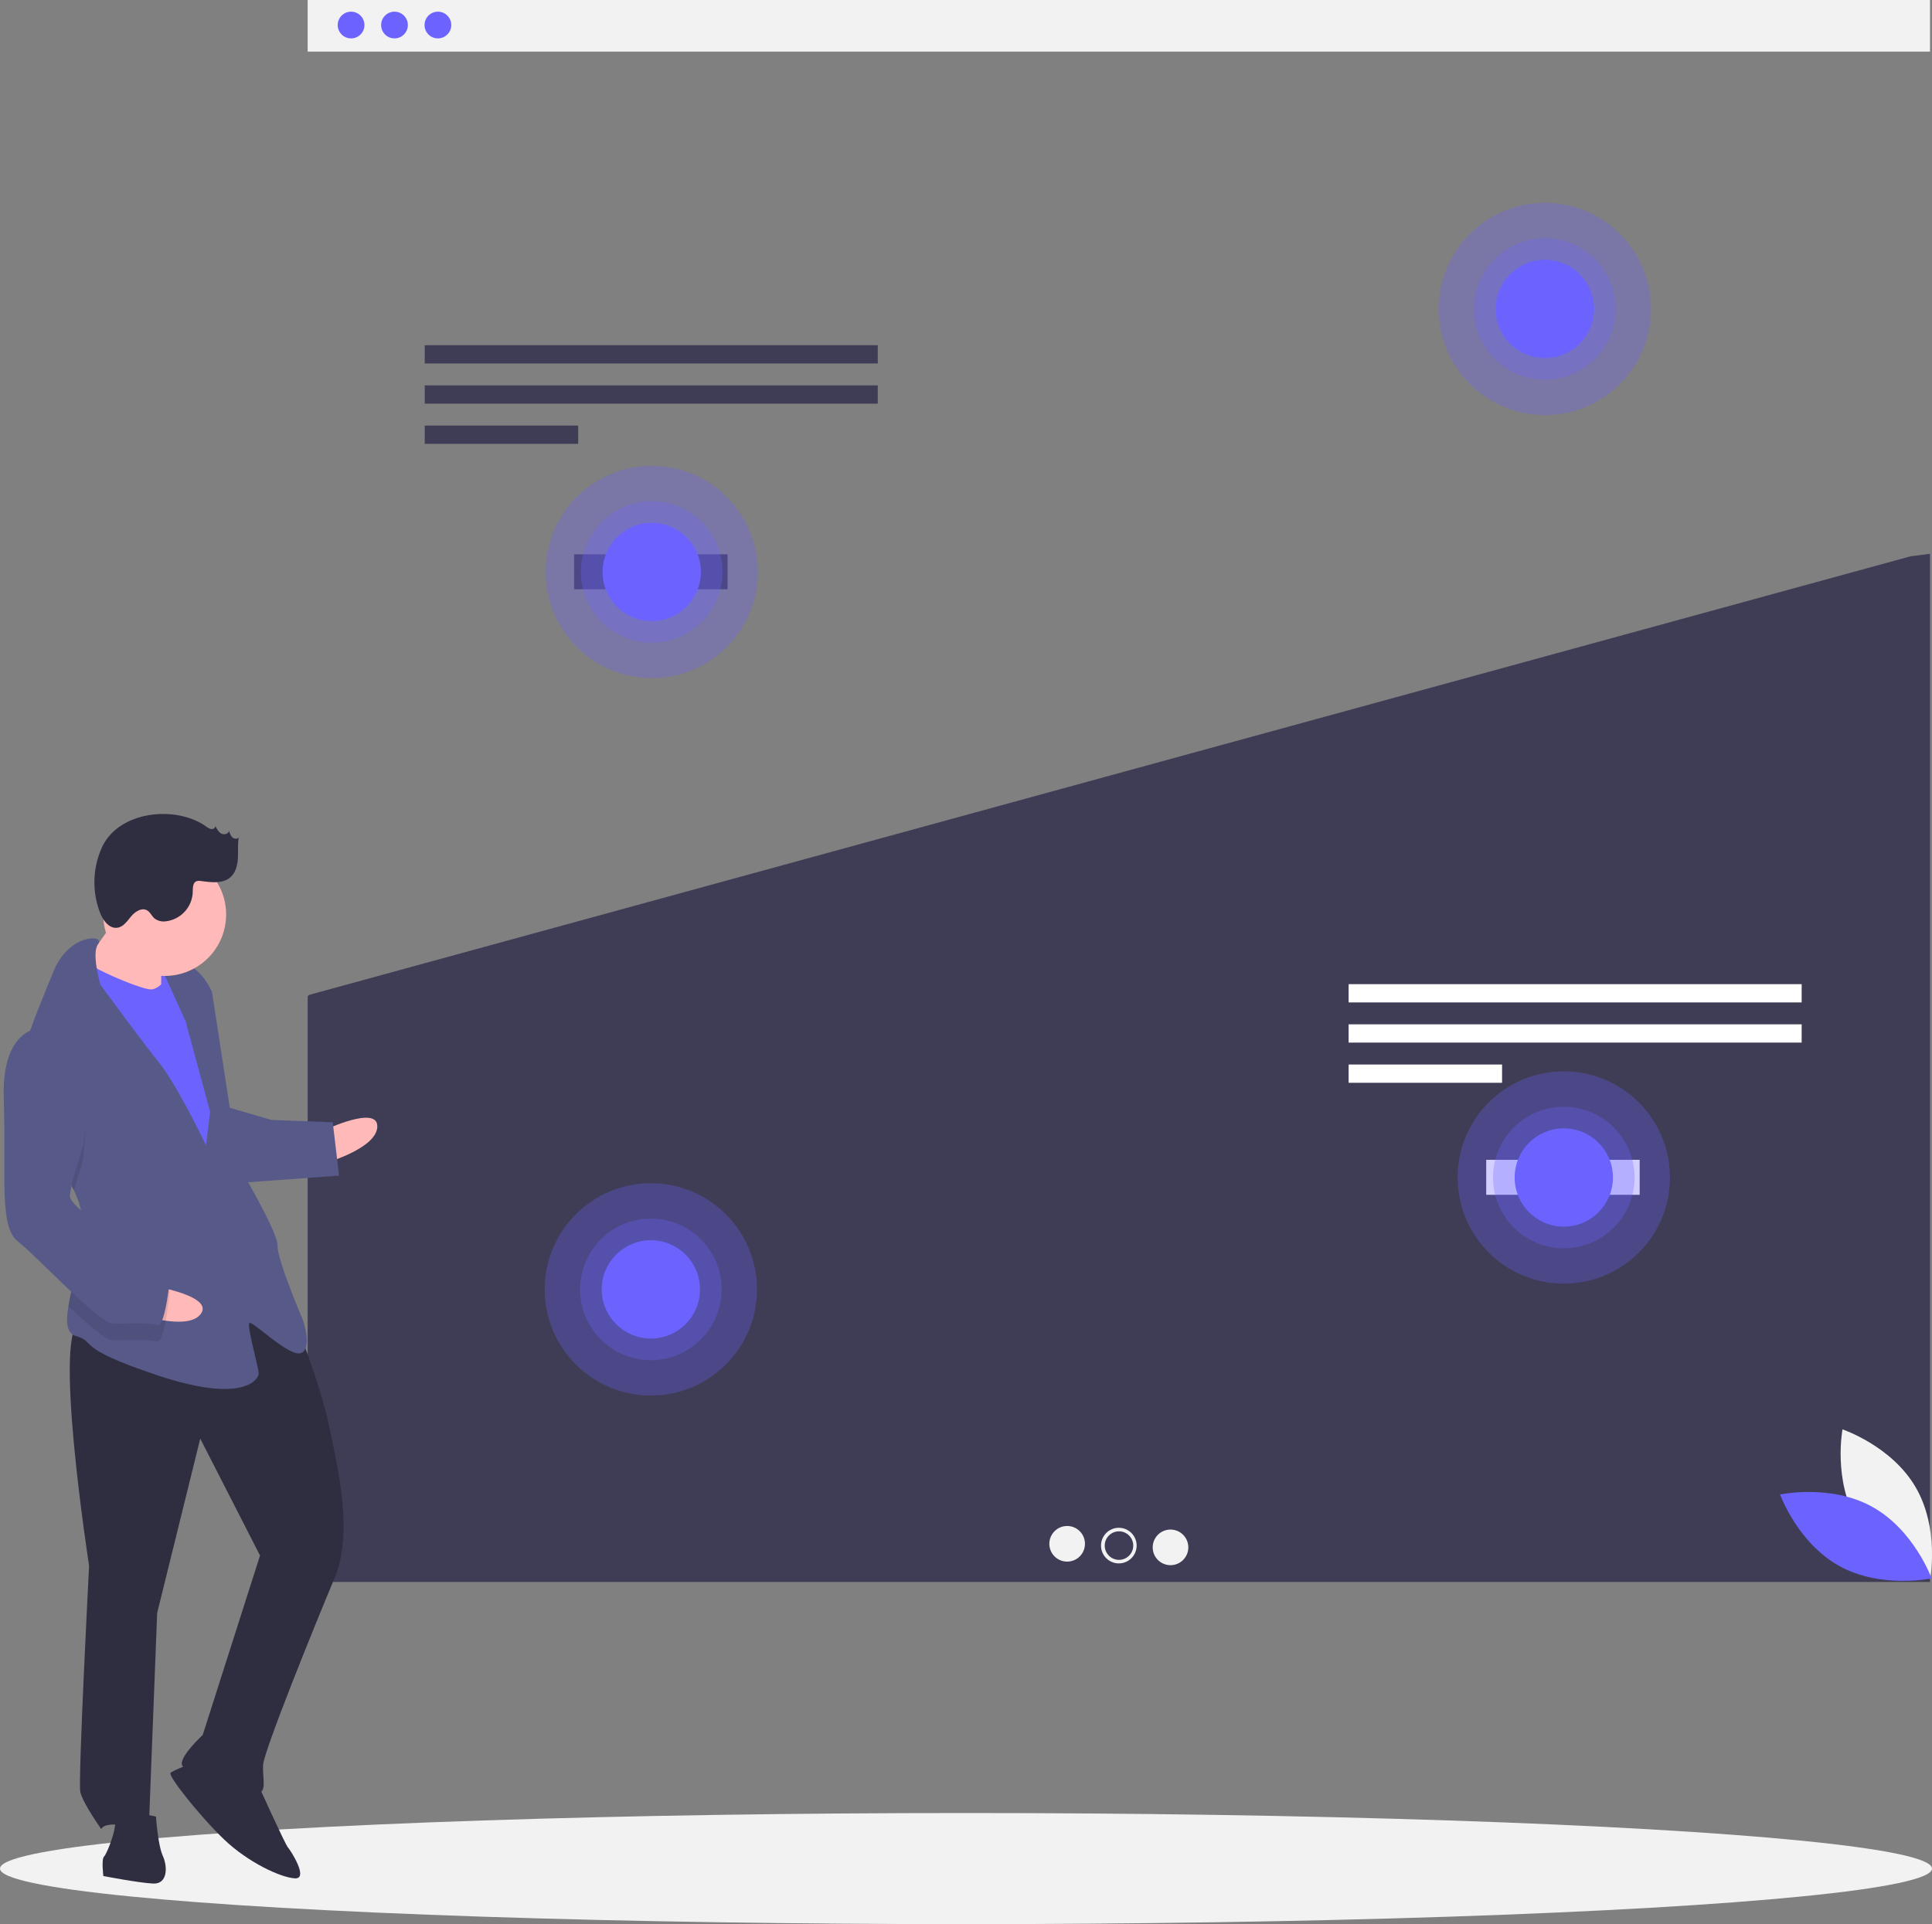 <svg id="a7a3b88b-5960-4f06-bf72-74e79b3f3ea3" data-name="f0a8f4ba-cc2b-4400-9e08-d246a0bad060" xmlns="http://www.w3.org/2000/svg" viewBox="0 0 1098.75 1094.43"><rect x="0" y="0" width="1098.75" height="1094.43" fill="#808080" stroke="none"/><ellipse cx="549.38" cy="1062.83" rx="549.38" ry="31.6" fill="#f2f2f2"/><rect x="174.97" width="922.64" height="29.35" fill="#f2f2f2"/><circle cx="199.66" cy="14.24" r="7.6" fill="#6c63ff"/><circle cx="224.35" cy="14.24" r="7.6" fill="#6c63ff"/><circle cx="249.04" cy="14.24" r="7.6" fill="#6c63ff"/><polygon points="175.62 565.93 174.97 566.87 174.97 899.79 1097.61 899.79 1097.61 315.01 1086.61 316.41 175.62 565.93" fill="#3f3d56"/><rect x="241.55" y="196.35" width="257.65" height="10.39" fill="#3f3d56"/><rect x="241.55" y="219.21" width="257.65" height="10.39" fill="#3f3d56"/><rect x="241.55" y="242.06" width="87.27" height="10.39" fill="#3f3d56"/><rect x="766.97" y="559.78" width="257.65" height="10.39" fill="#fff"/><rect x="766.97" y="582.63" width="257.65" height="10.39" fill="#fff"/><rect x="766.97" y="605.49" width="87.27" height="10.39" fill="#fff"/><circle cx="606.9" cy="878.1" r="10.13" fill="#f2f2f2"/><circle cx="636.29" cy="879.12" r="10.13" fill="#f2f2f2"/><circle cx="665.68" cy="880.13" r="10.13" fill="#f2f2f2"/><circle cx="636.38" cy="879.12" r="8.11" fill="#3f3d56"/><rect x="326.51" y="315.27" width="87.27" height="19.91" fill="#3f3d56"/><rect x="845.23" y="659.69" width="87.27" height="19.91" fill="#fff"/><circle cx="370.64" cy="325.33" r="60.37" fill="#6c63ff" opacity="0.3" style="isolation:isolate"/><circle cx="370.64" cy="325.33" r="40.25" fill="#6c63ff" opacity="0.3" style="isolation:isolate"/><circle cx="370.64" cy="325.33" r="27.95" fill="#6c63ff"/><circle cx="878.59" cy="175.72" r="60.37" fill="#6c63ff" opacity="0.3" style="isolation:isolate"/><circle cx="878.59" cy="175.72" r="40.25" fill="#6c63ff" opacity="0.3" style="isolation:isolate"/><circle cx="878.59" cy="175.72" r="27.95" fill="#6c63ff"/><circle cx="889.35" cy="669.75" r="60.37" fill="#6c63ff" opacity="0.3" style="isolation:isolate"/><circle cx="889.35" cy="669.75" r="40.25" fill="#6c63ff" opacity="0.3" style="isolation:isolate"/><circle cx="889.35" cy="669.75" r="27.95" fill="#6c63ff"/><rect x="80.29" y="547.57" width="28.6" height="22.24" transform="translate(-467.35 630.43) rotate(-87.78)" fill="#6c63ff"/><path d="M184.29,644.05s30.78-14.7,30.29-2-31,21.05-31,21.05Z" transform="translate(0 -1.13)" fill="#ffb9b9"/><path d="M167.4,751.51s14.52,35.55,19.89,61.19,13.54,60.95,3,86-40.4,98.6-40.7,106.53,2.56,16-3.8,15.76-40.9-11.13-42.3-16,11.79-17,11.79-17L147.88,885.9l-34-66.5L89.38,918.61l-4.81,123.83s-23.56-7.27-27-1c0,0-10.56-14.72-11.9-21.13s5-128.59,5-128.59S29,752.51,46.5,753.19,132.37,712,167.4,751.51Z" transform="translate(0 -1.13)" fill="#2f2e41"/><path d="M146.07,1014.62s16.11,35.6,17.64,37.25,12,18,4.08,17.65-26.68-9-40.47-22.24-32-36.22-30.34-37.75,13-5.86,13-5.86Z" transform="translate(0 -1.13)" fill="#2f2e41"/><path d="M88.71,1034.38s1,15.94,3.9,22.41,2.56,16-5.38,15.69-28.45-4.28-28.45-4.28-1.22-9.59.43-11.12,8.67-18.74,5.68-23.62S88.71,1034.38,88.71,1034.38Z" transform="translate(0 -1.13)" fill="#2f2e41"/><path d="M70,517.2S53,543.57,46.45,549.67s12,19.55,12,19.55l33.21,4.46s-.41-30.22,1.3-33.34S70,517.2,70,517.2Z" transform="translate(0 -1.13)" fill="#ffb9b9"/><path d="M98.83,551.7S92,564.16,85.64,563.91,46.45,549.67,45,544.85,34.16,579.4,34.16,579.4l80.38,141.45,19.6-13.55-9.5-83-7.8-44.82Z" transform="translate(0 -1.13)" fill="#6c63ff"/><path d="M42.08,678.29c3.2,6.7,5.21,13.7,4.93,20.86,0,.32,0,.63,0,1-.76,14.69-6.18,31.69-8.12,44C37.43,753,37.83,759.48,43,761c12.58,3.67-1.83,6.29,46.83,22.49s57.15,2.21,57.27-1-6.89-27.3-5.24-28.83,23.07,20,29.55,17,.74-19,.74-19-14.59-34-14.28-41.89-22.09-45.38-22.09-45.38l-15.23-99.16s-5.86-12.95-13.74-14.85-14.41,2.63-14.41,2.63l13.18,29.13,13.91,51.41-2.33,19s-16.17-34-26.79-47.15-33.26-44.21-33.26-44.21-5.29-17.84-1.3-23.17-16.64-6.15-25.44,15.77c-4.67,11.62-12.24,28.94-17,45.07-4.23,14.29-6.23,27.64-2,35.28C17.77,645.83,33.87,661.16,42.08,678.29Z" transform="translate(0 -1.13)" fill="#575a89"/><path d="M11.37,634.17c6.4,11.66,22.5,27,30.71,44.12,2.14-7.73,4.76-15.72,4.76-15.72S56.87,608.9,27.2,595a19.84,19.84,0,0,0-13.79,3.86C9.18,613.18,7.18,626.53,11.37,634.17Z" transform="translate(0 -1.13)" opacity="0.1" style="isolation:isolate"/><path d="M129.16,630.79l25.15,7.33,34.93,1.36,3.59,30.34L135.43,674S121.1,633.65,129.16,630.79Z" transform="translate(0 -1.13)" fill="#575a89"/><path d="M88.14,732.83s33.65,5.58,26,15.71S76.62,748,76.62,748Z" transform="translate(0 -1.13)" fill="#ffb9b9"/><path d="M47,700.1c-.76,14.69-6.18,31.69-8.12,44,10.72,10.15,20.92,19.1,24.76,19.25,7.94.31,20.7-.79,25.4,1S96.46,736,96.46,736s-2.81-9.64-15.33-14.9C72.69,717.59,56.49,707.94,47,700.1Z" transform="translate(0 -1.13)" opacity="0.1" style="isolation:isolate"/><path d="M27.57,585.51S.7,581.29,2.15,625.86s-2.83,73,8,81.4S56,753.56,64,753.86s20.7-.78,25.4,1,7.46-28.33,7.46-28.33S94,716.87,81.5,711.62s-42-23.89-41.75-30.24,7.46-28.33,7.46-28.33S57.24,599.38,27.57,585.51Z" transform="translate(0 -1.13)" fill="#575a89"/><circle cx="93.65" cy="520.16" r="34.95" fill="#ffb9b9"/><path d="M117.19,471.2a6.76,6.76,0,0,0,2.94,1.47,2.1,2.1,0,0,0,2.43-1.68c.8,1.66,1.7,3.42,3.33,4.28s4.16.13,4.39-1.69a7.75,7.75,0,0,0,1.78,3.74c1,1,2.85,1.21,3.73.13-.71,3.9-.27,7.92-.5,11.89S134,497.51,131,500.12c-4.37,3.8-10.94,2.86-16.69,2.14a5.18,5.18,0,0,0-2.62.14c-2.15.92-2,3.92-2.08,6.26a17.37,17.37,0,0,1-15.21,16.49,8.66,8.66,0,0,1-6.48-1.58c-1.63-1.38-2.46-3.63-4.33-4.67-3-1.69-6.73.77-9,3.45s-4.41,6-7.86,6.46c-4.56.65-8-4-9.73-8.27a48.2,48.2,0,0,1,1-37.47C67.53,462.32,100,459,117.19,471.2Z" transform="translate(0 -1.13)" fill="#2f2e41"/><path d="M1056.17,866.38c13.76,23.47,41.52,32.76,41.52,32.76s5.44-28.76-8.32-52.23-41.52-32.76-41.52-32.76S1042.41,842.91,1056.17,866.38Z" transform="translate(0 -1.13)" fill="#f2f2f2"/><path d="M1064.76,858.19c23.8,13.18,33.77,40.7,33.77,40.7s-28.62,6.14-52.42-7-33.76-40.69-33.76-40.69S1041,845,1064.76,858.19Z" transform="translate(0 -1.13)" fill="#6c63ff"/><circle cx="370.15" cy="733.39" r="60.37" fill="#6c63ff" opacity="0.3" style="isolation:isolate"/><circle cx="370.15" cy="733.39" r="40.25" fill="#6c63ff" opacity="0.3" style="isolation:isolate"/><circle cx="370.15" cy="733.39" r="27.95" fill="#6c63ff"/></svg>